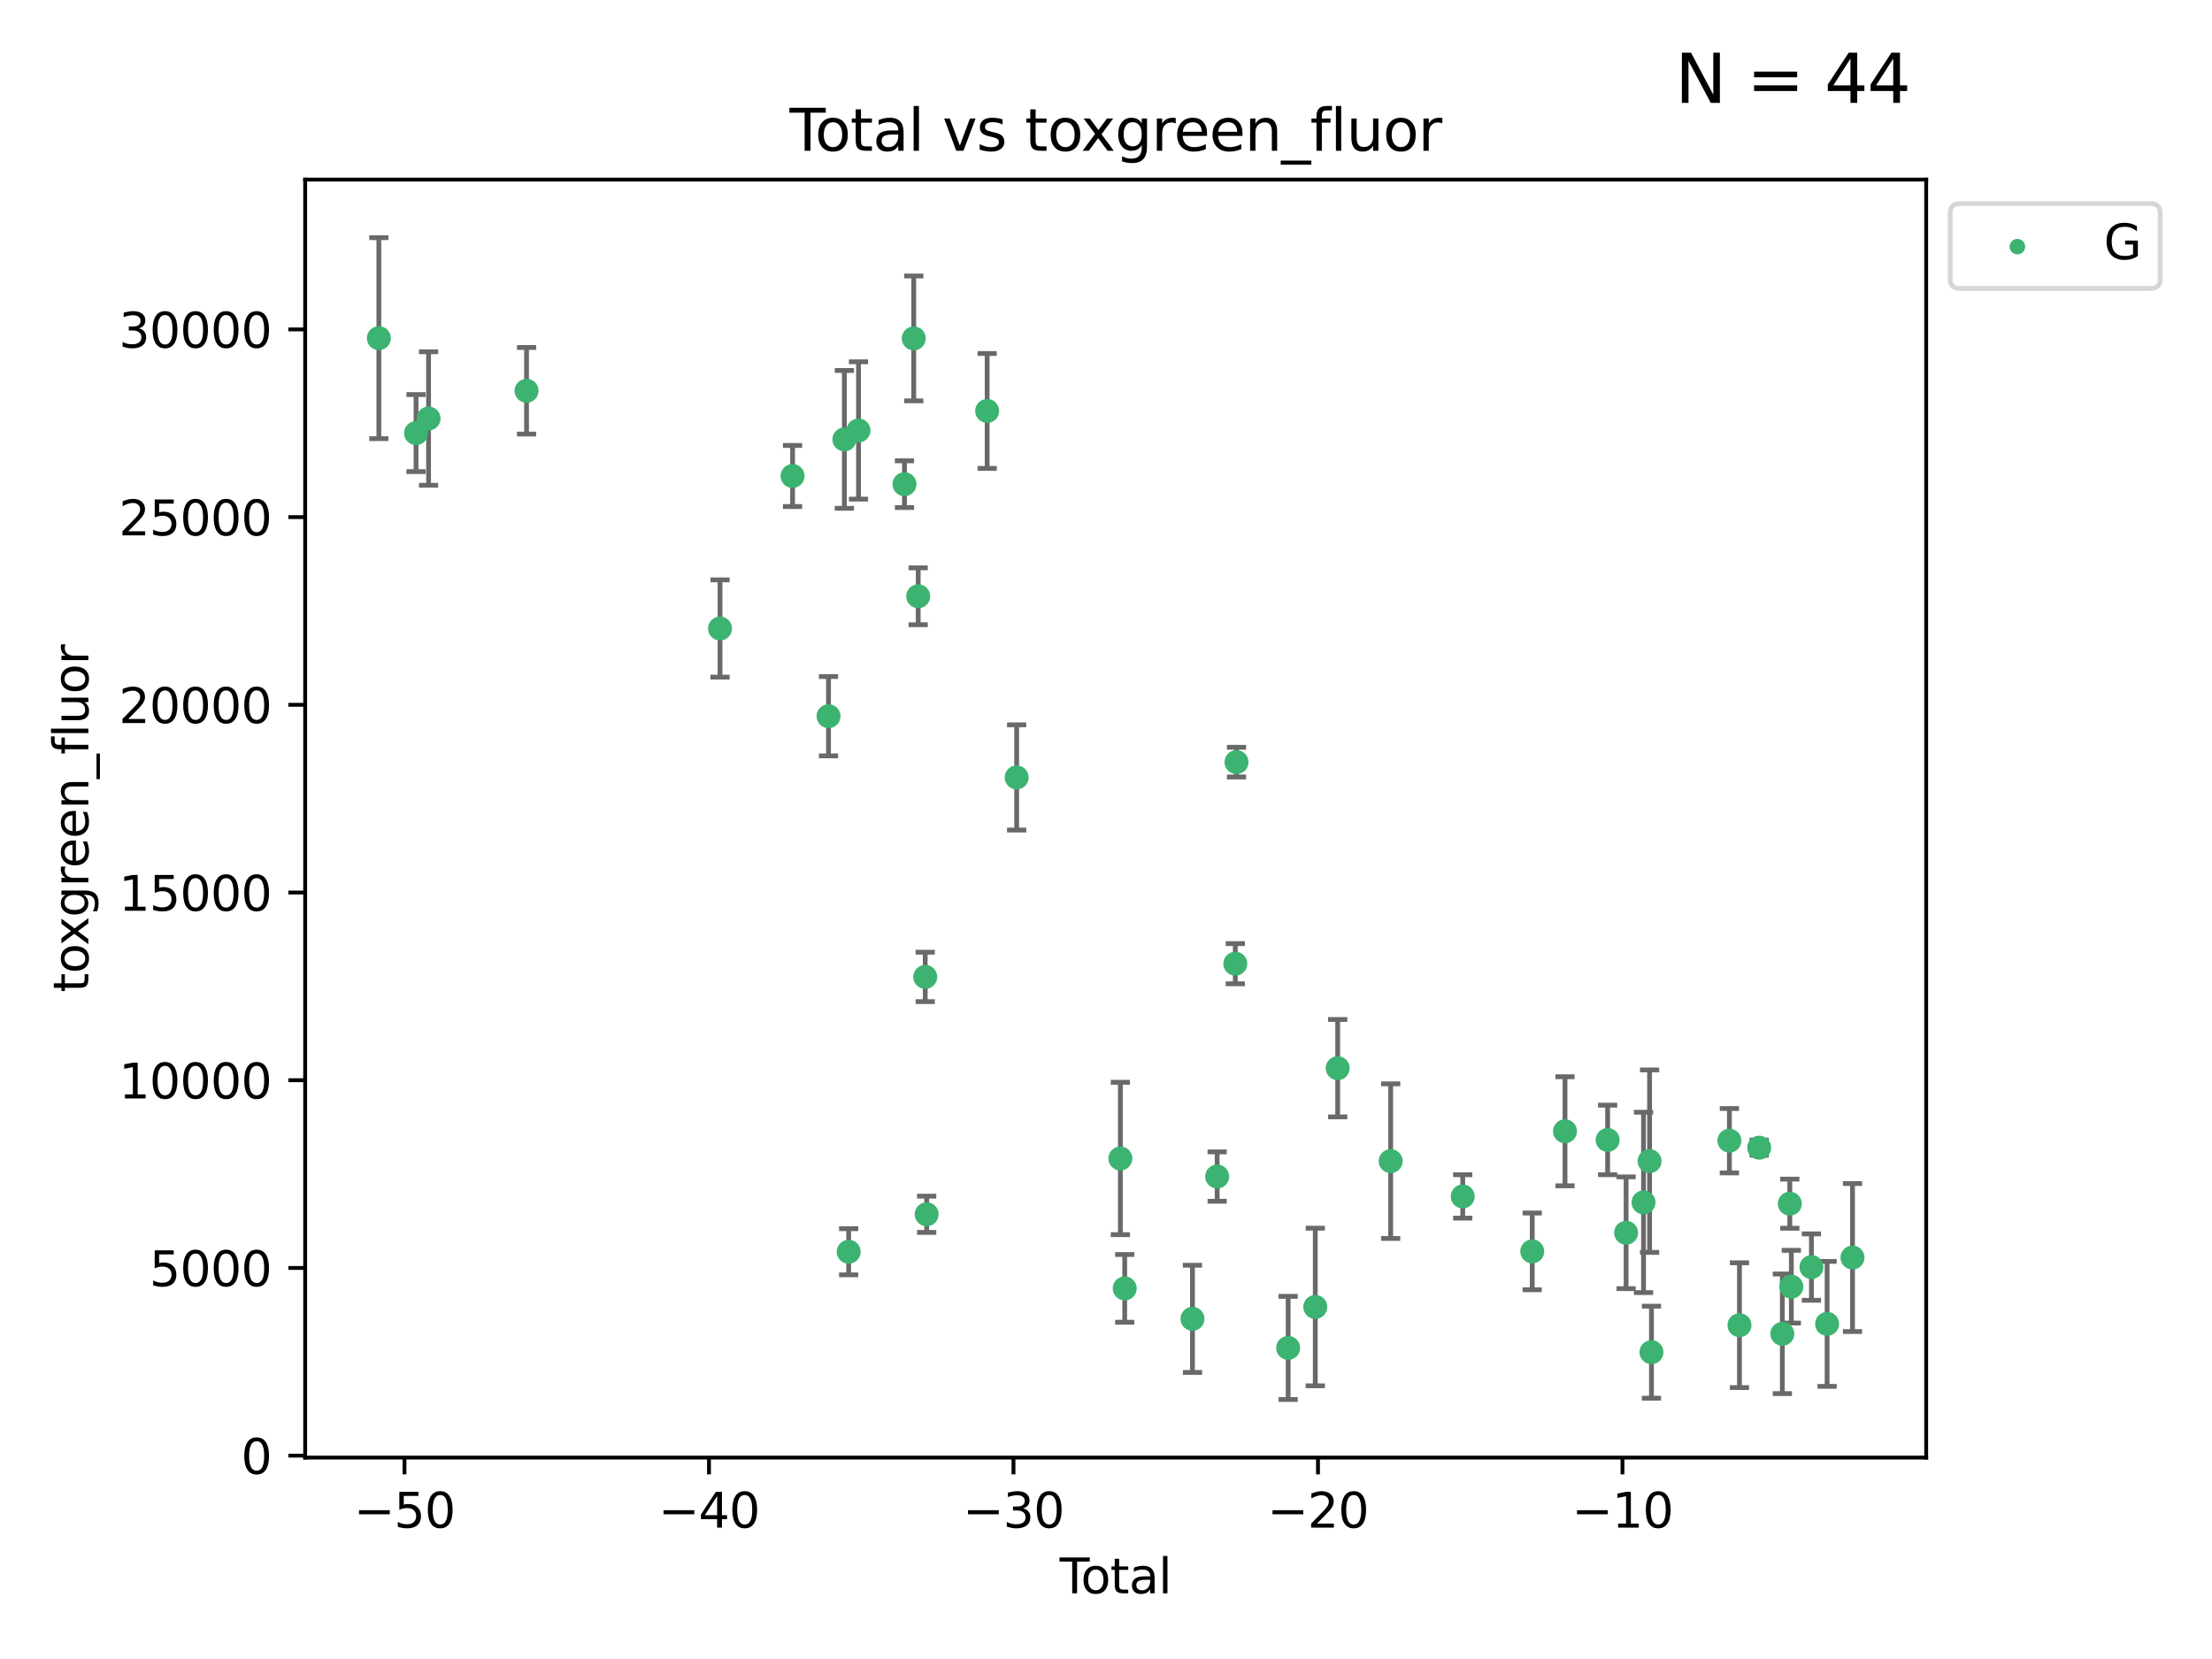 <?xml version="1.0" encoding="utf-8" standalone="no"?>
<!DOCTYPE svg PUBLIC "-//W3C//DTD SVG 1.1//EN"
  "http://www.w3.org/Graphics/SVG/1.1/DTD/svg11.dtd">
<svg xmlns:xlink="http://www.w3.org/1999/xlink" width="460.8pt" height="345.6pt" viewBox="0 0 460.8 345.6" xmlns="http://www.w3.org/2000/svg" version="1.1">
 <defs>
  <style type="text/css">*{stroke-linejoin: round; stroke-linecap: butt}</style>
 </defs>
 <g id="figure_1">
  <g id="patch_1">
   <path d="M 0 345.6 
L 460.8 345.6 
L 460.8 0 
L 0 0 
z
" style="fill: #ffffff"/>
  </g>
  <g id="axes_1">
   <g id="patch_2">
    <path d="M 63.571 303.64 
L 401.26 303.64 
L 401.26 37.411 
L 63.571 37.411 
z
" style="fill: #ffffff"/>
   </g>
   <g id="PathCollection_1">
    <defs>
     <path id="m4e1bc07367" d="M 0 1.118 
C 0.297 1.118 0.581 1 0.791 0.791 
C 1 0.581 1.118 0.297 1.118 0 
C 1.118 -0.297 1 -0.581 0.791 -0.791 
C 0.581 -1 0.297 -1.118 0 -1.118 
C -0.297 -1.118 -0.581 -1 -0.791 -0.791 
C -1 -0.581 -1.118 -0.297 -1.118 0 
C -1.118 0.297 -1 0.581 -0.791 0.791 
C -0.581 1 -0.297 1.118 0 1.118 
z
" style="stroke: #3cb371"/>
    </defs>
    <g clip-path="url(#p94c6857dbe)">
     <use xlink:href="#m4e1bc07367" x="78.921" y="70.448" style="fill: #3cb371; stroke: #3cb371"/>
     <use xlink:href="#m4e1bc07367" x="86.668" y="90.22" style="fill: #3cb371; stroke: #3cb371"/>
     <use xlink:href="#m4e1bc07367" x="89.277" y="87.182" style="fill: #3cb371; stroke: #3cb371"/>
     <use xlink:href="#m4e1bc07367" x="109.689" y="81.403" style="fill: #3cb371; stroke: #3cb371"/>
     <use xlink:href="#m4e1bc07367" x="149.995" y="130.929" style="fill: #3cb371; stroke: #3cb371"/>
     <use xlink:href="#m4e1bc07367" x="165.106" y="99.157" style="fill: #3cb371; stroke: #3cb371"/>
     <use xlink:href="#m4e1bc07367" x="172.594" y="149.196" style="fill: #3cb371; stroke: #3cb371"/>
     <use xlink:href="#m4e1bc07367" x="175.899" y="91.537" style="fill: #3cb371; stroke: #3cb371"/>
     <use xlink:href="#m4e1bc07367" x="176.794" y="260.767" style="fill: #3cb371; stroke: #3cb371"/>
     <use xlink:href="#m4e1bc07367" x="178.847" y="89.672" style="fill: #3cb371; stroke: #3cb371"/>
     <use xlink:href="#m4e1bc07367" x="188.42" y="100.864" style="fill: #3cb371; stroke: #3cb371"/>
     <use xlink:href="#m4e1bc07367" x="190.352" y="70.496" style="fill: #3cb371; stroke: #3cb371"/>
     <use xlink:href="#m4e1bc07367" x="191.277" y="124.215" style="fill: #3cb371; stroke: #3cb371"/>
     <use xlink:href="#m4e1bc07367" x="192.743" y="203.51" style="fill: #3cb371; stroke: #3cb371"/>
     <use xlink:href="#m4e1bc07367" x="193.041" y="252.956" style="fill: #3cb371; stroke: #3cb371"/>
     <use xlink:href="#m4e1bc07367" x="205.642" y="85.605" style="fill: #3cb371; stroke: #3cb371"/>
     <use xlink:href="#m4e1bc07367" x="211.788" y="161.955" style="fill: #3cb371; stroke: #3cb371"/>
     <use xlink:href="#m4e1bc07367" x="233.393" y="241.33" style="fill: #3cb371; stroke: #3cb371"/>
     <use xlink:href="#m4e1bc07367" x="234.299" y="268.393" style="fill: #3cb371; stroke: #3cb371"/>
     <use xlink:href="#m4e1bc07367" x="248.414" y="274.738" style="fill: #3cb371; stroke: #3cb371"/>
     <use xlink:href="#m4e1bc07367" x="253.556" y="245.096" style="fill: #3cb371; stroke: #3cb371"/>
     <use xlink:href="#m4e1bc07367" x="257.338" y="200.756" style="fill: #3cb371; stroke: #3cb371"/>
     <use xlink:href="#m4e1bc07367" x="257.586" y="158.765" style="fill: #3cb371; stroke: #3cb371"/>
     <use xlink:href="#m4e1bc07367" x="268.346" y="280.796" style="fill: #3cb371; stroke: #3cb371"/>
     <use xlink:href="#m4e1bc07367" x="273.999" y="272.267" style="fill: #3cb371; stroke: #3cb371"/>
     <use xlink:href="#m4e1bc07367" x="278.663" y="222.524" style="fill: #3cb371; stroke: #3cb371"/>
     <use xlink:href="#m4e1bc07367" x="289.703" y="241.886" style="fill: #3cb371; stroke: #3cb371"/>
     <use xlink:href="#m4e1bc07367" x="304.712" y="249.241" style="fill: #3cb371; stroke: #3cb371"/>
     <use xlink:href="#m4e1bc07367" x="319.191" y="260.687" style="fill: #3cb371; stroke: #3cb371"/>
     <use xlink:href="#m4e1bc07367" x="326.019" y="235.666" style="fill: #3cb371; stroke: #3cb371"/>
     <use xlink:href="#m4e1bc07367" x="334.898" y="237.47" style="fill: #3cb371; stroke: #3cb371"/>
     <use xlink:href="#m4e1bc07367" x="338.747" y="256.807" style="fill: #3cb371; stroke: #3cb371"/>
     <use xlink:href="#m4e1bc07367" x="342.378" y="250.484" style="fill: #3cb371; stroke: #3cb371"/>
     <use xlink:href="#m4e1bc07367" x="343.638" y="241.89" style="fill: #3cb371; stroke: #3cb371"/>
     <use xlink:href="#m4e1bc07367" x="344.029" y="281.682" style="fill: #3cb371; stroke: #3cb371"/>
     <use xlink:href="#m4e1bc07367" x="360.265" y="237.628" style="fill: #3cb371; stroke: #3cb371"/>
     <use xlink:href="#m4e1bc07367" x="362.361" y="276.058" style="fill: #3cb371; stroke: #3cb371"/>
     <use xlink:href="#m4e1bc07367" x="366.474" y="239.082" style="fill: #3cb371; stroke: #3cb371"/>
     <use xlink:href="#m4e1bc07367" x="371.294" y="277.853" style="fill: #3cb371; stroke: #3cb371"/>
     <use xlink:href="#m4e1bc07367" x="372.849" y="250.749" style="fill: #3cb371; stroke: #3cb371"/>
     <use xlink:href="#m4e1bc07367" x="373.167" y="268.04" style="fill: #3cb371; stroke: #3cb371"/>
     <use xlink:href="#m4e1bc07367" x="377.355" y="263.957" style="fill: #3cb371; stroke: #3cb371"/>
     <use xlink:href="#m4e1bc07367" x="380.617" y="275.785" style="fill: #3cb371; stroke: #3cb371"/>
     <use xlink:href="#m4e1bc07367" x="385.911" y="261.97" style="fill: #3cb371; stroke: #3cb371"/>
    </g>
   </g>
   <g id="matplotlib.axis_1">
    <g id="xtick_1">
     <g id="line2d_1">
      <defs>
       <path id="m1a355fbf24" d="M 0 0 
L 0 3.5 
" style="stroke: #000000; stroke-width: 0.8"/>
      </defs>
      <g>
       <use xlink:href="#m1a355fbf24" x="84.259" y="303.64" style="stroke: #000000; stroke-width: 0.8"/>
      </g>
     </g>
     <g id="text_1">
      <!-- −50 -->
      <g transform="translate(73.707 318.238)scale(0.1 -0.1)">
       <defs>
        <path id="DejaVuSans-2212" d="M 678 2272 
L 4684 2272 
L 4684 1741 
L 678 1741 
L 678 2272 
z
" transform="scale(0.016)"/>
        <path id="DejaVuSans-35" d="M 691 4666 
L 3169 4666 
L 3169 4134 
L 1269 4134 
L 1269 2991 
Q 1406 3038 1543 3061 
Q 1681 3084 1819 3084 
Q 2600 3084 3056 2656 
Q 3513 2228 3513 1497 
Q 3513 744 3044 326 
Q 2575 -91 1722 -91 
Q 1428 -91 1123 -41 
Q 819 9 494 109 
L 494 744 
Q 775 591 1075 516 
Q 1375 441 1709 441 
Q 2250 441 2565 725 
Q 2881 1009 2881 1497 
Q 2881 1984 2565 2268 
Q 2250 2553 1709 2553 
Q 1456 2553 1204 2497 
Q 953 2441 691 2322 
L 691 4666 
z
" transform="scale(0.016)"/>
        <path id="DejaVuSans-30" d="M 2034 4250 
Q 1547 4250 1301 3770 
Q 1056 3291 1056 2328 
Q 1056 1369 1301 889 
Q 1547 409 2034 409 
Q 2525 409 2770 889 
Q 3016 1369 3016 2328 
Q 3016 3291 2770 3770 
Q 2525 4250 2034 4250 
z
M 2034 4750 
Q 2819 4750 3233 4129 
Q 3647 3509 3647 2328 
Q 3647 1150 3233 529 
Q 2819 -91 2034 -91 
Q 1250 -91 836 529 
Q 422 1150 422 2328 
Q 422 3509 836 4129 
Q 1250 4750 2034 4750 
z
" transform="scale(0.016)"/>
       </defs>
       <use xlink:href="#DejaVuSans-2212"/>
       <use xlink:href="#DejaVuSans-35" x="83.789"/>
       <use xlink:href="#DejaVuSans-30" x="147.412"/>
      </g>
     </g>
    </g>
    <g id="xtick_2">
     <g id="line2d_2">
      <g>
       <use xlink:href="#m1a355fbf24" x="147.692" y="303.64" style="stroke: #000000; stroke-width: 0.8"/>
      </g>
     </g>
     <g id="text_2">
      <!-- −40 -->
      <g transform="translate(137.14 318.238)scale(0.1 -0.1)">
       <defs>
        <path id="DejaVuSans-34" d="M 2419 4116 
L 825 1625 
L 2419 1625 
L 2419 4116 
z
M 2253 4666 
L 3047 4666 
L 3047 1625 
L 3713 1625 
L 3713 1100 
L 3047 1100 
L 3047 0 
L 2419 0 
L 2419 1100 
L 313 1100 
L 313 1709 
L 2253 4666 
z
" transform="scale(0.016)"/>
       </defs>
       <use xlink:href="#DejaVuSans-2212"/>
       <use xlink:href="#DejaVuSans-34" x="83.789"/>
       <use xlink:href="#DejaVuSans-30" x="147.412"/>
      </g>
     </g>
    </g>
    <g id="xtick_3">
     <g id="line2d_3">
      <g>
       <use xlink:href="#m1a355fbf24" x="211.126" y="303.64" style="stroke: #000000; stroke-width: 0.8"/>
      </g>
     </g>
     <g id="text_3">
      <!-- −30 -->
      <g transform="translate(200.573 318.238)scale(0.1 -0.1)">
       <defs>
        <path id="DejaVuSans-33" d="M 2597 2516 
Q 3050 2419 3304 2112 
Q 3559 1806 3559 1356 
Q 3559 666 3084 287 
Q 2609 -91 1734 -91 
Q 1441 -91 1130 -33 
Q 819 25 488 141 
L 488 750 
Q 750 597 1062 519 
Q 1375 441 1716 441 
Q 2309 441 2620 675 
Q 2931 909 2931 1356 
Q 2931 1769 2642 2001 
Q 2353 2234 1838 2234 
L 1294 2234 
L 1294 2753 
L 1863 2753 
Q 2328 2753 2575 2939 
Q 2822 3125 2822 3475 
Q 2822 3834 2567 4026 
Q 2313 4219 1838 4219 
Q 1578 4219 1281 4162 
Q 984 4106 628 3988 
L 628 4550 
Q 988 4650 1302 4700 
Q 1616 4750 1894 4750 
Q 2613 4750 3031 4423 
Q 3450 4097 3450 3541 
Q 3450 3153 3228 2886 
Q 3006 2619 2597 2516 
z
" transform="scale(0.016)"/>
       </defs>
       <use xlink:href="#DejaVuSans-2212"/>
       <use xlink:href="#DejaVuSans-33" x="83.789"/>
       <use xlink:href="#DejaVuSans-30" x="147.412"/>
      </g>
     </g>
    </g>
    <g id="xtick_4">
     <g id="line2d_4">
      <g>
       <use xlink:href="#m1a355fbf24" x="274.559" y="303.64" style="stroke: #000000; stroke-width: 0.8"/>
      </g>
     </g>
     <g id="text_4">
      <!-- −20 -->
      <g transform="translate(264.006 318.238)scale(0.1 -0.1)">
       <defs>
        <path id="DejaVuSans-32" d="M 1228 531 
L 3431 531 
L 3431 0 
L 469 0 
L 469 531 
Q 828 903 1448 1529 
Q 2069 2156 2228 2338 
Q 2531 2678 2651 2914 
Q 2772 3150 2772 3378 
Q 2772 3750 2511 3984 
Q 2250 4219 1831 4219 
Q 1534 4219 1204 4116 
Q 875 4013 500 3803 
L 500 4441 
Q 881 4594 1212 4672 
Q 1544 4750 1819 4750 
Q 2544 4750 2975 4387 
Q 3406 4025 3406 3419 
Q 3406 3131 3298 2873 
Q 3191 2616 2906 2266 
Q 2828 2175 2409 1742 
Q 1991 1309 1228 531 
z
" transform="scale(0.016)"/>
       </defs>
       <use xlink:href="#DejaVuSans-2212"/>
       <use xlink:href="#DejaVuSans-32" x="83.789"/>
       <use xlink:href="#DejaVuSans-30" x="147.412"/>
      </g>
     </g>
    </g>
    <g id="xtick_5">
     <g id="line2d_5">
      <g>
       <use xlink:href="#m1a355fbf24" x="337.992" y="303.64" style="stroke: #000000; stroke-width: 0.8"/>
      </g>
     </g>
     <g id="text_5">
      <!-- −10 -->
      <g transform="translate(327.439 318.238)scale(0.1 -0.1)">
       <defs>
        <path id="DejaVuSans-31" d="M 794 531 
L 1825 531 
L 1825 4091 
L 703 3866 
L 703 4441 
L 1819 4666 
L 2450 4666 
L 2450 531 
L 3481 531 
L 3481 0 
L 794 0 
L 794 531 
z
" transform="scale(0.016)"/>
       </defs>
       <use xlink:href="#DejaVuSans-2212"/>
       <use xlink:href="#DejaVuSans-31" x="83.789"/>
       <use xlink:href="#DejaVuSans-30" x="147.412"/>
      </g>
     </g>
    </g>
    <g id="text_6">
     <!-- Total -->
     <g transform="translate(220.739 331.917)scale(0.1 -0.1)">
      <defs>
       <path id="DejaVuSans-54" d="M -19 4666 
L 3928 4666 
L 3928 4134 
L 2272 4134 
L 2272 0 
L 1638 0 
L 1638 4134 
L -19 4134 
L -19 4666 
z
" transform="scale(0.016)"/>
       <path id="DejaVuSans-6f" d="M 1959 3097 
Q 1497 3097 1228 2736 
Q 959 2375 959 1747 
Q 959 1119 1226 758 
Q 1494 397 1959 397 
Q 2419 397 2687 759 
Q 2956 1122 2956 1747 
Q 2956 2369 2687 2733 
Q 2419 3097 1959 3097 
z
M 1959 3584 
Q 2709 3584 3137 3096 
Q 3566 2609 3566 1747 
Q 3566 888 3137 398 
Q 2709 -91 1959 -91 
Q 1206 -91 779 398 
Q 353 888 353 1747 
Q 353 2609 779 3096 
Q 1206 3584 1959 3584 
z
" transform="scale(0.016)"/>
       <path id="DejaVuSans-74" d="M 1172 4494 
L 1172 3500 
L 2356 3500 
L 2356 3053 
L 1172 3053 
L 1172 1153 
Q 1172 725 1289 603 
Q 1406 481 1766 481 
L 2356 481 
L 2356 0 
L 1766 0 
Q 1100 0 847 248 
Q 594 497 594 1153 
L 594 3053 
L 172 3053 
L 172 3500 
L 594 3500 
L 594 4494 
L 1172 4494 
z
" transform="scale(0.016)"/>
       <path id="DejaVuSans-61" d="M 2194 1759 
Q 1497 1759 1228 1600 
Q 959 1441 959 1056 
Q 959 750 1161 570 
Q 1363 391 1709 391 
Q 2188 391 2477 730 
Q 2766 1069 2766 1631 
L 2766 1759 
L 2194 1759 
z
M 3341 1997 
L 3341 0 
L 2766 0 
L 2766 531 
Q 2569 213 2275 61 
Q 1981 -91 1556 -91 
Q 1019 -91 701 211 
Q 384 513 384 1019 
Q 384 1609 779 1909 
Q 1175 2209 1959 2209 
L 2766 2209 
L 2766 2266 
Q 2766 2663 2505 2880 
Q 2244 3097 1772 3097 
Q 1472 3097 1187 3025 
Q 903 2953 641 2809 
L 641 3341 
Q 956 3463 1253 3523 
Q 1550 3584 1831 3584 
Q 2591 3584 2966 3190 
Q 3341 2797 3341 1997 
z
" transform="scale(0.016)"/>
       <path id="DejaVuSans-6c" d="M 603 4863 
L 1178 4863 
L 1178 0 
L 603 0 
L 603 4863 
z
" transform="scale(0.016)"/>
      </defs>
      <use xlink:href="#DejaVuSans-54"/>
      <use xlink:href="#DejaVuSans-6f" x="44.084"/>
      <use xlink:href="#DejaVuSans-74" x="105.266"/>
      <use xlink:href="#DejaVuSans-61" x="144.475"/>
      <use xlink:href="#DejaVuSans-6c" x="205.754"/>
     </g>
    </g>
   </g>
   <g id="matplotlib.axis_2">
    <g id="ytick_1">
     <g id="line2d_6">
      <defs>
       <path id="maafffbd2b5" d="M 0 0 
L -3.5 0 
" style="stroke: #000000; stroke-width: 0.8"/>
      </defs>
      <g>
       <use xlink:href="#maafffbd2b5" x="63.571" y="303.233" style="stroke: #000000; stroke-width: 0.8"/>
      </g>
     </g>
     <g id="text_7">
      <!-- 0 -->
      <g transform="translate(50.209 307.033)scale(0.1 -0.1)">
       <use xlink:href="#DejaVuSans-30"/>
      </g>
     </g>
    </g>
    <g id="ytick_2">
     <g id="line2d_7">
      <g>
       <use xlink:href="#maafffbd2b5" x="63.571" y="264.132" style="stroke: #000000; stroke-width: 0.8"/>
      </g>
     </g>
     <g id="text_8">
      <!-- 5000 -->
      <g transform="translate(31.121 267.931)scale(0.1 -0.1)">
       <use xlink:href="#DejaVuSans-35"/>
       <use xlink:href="#DejaVuSans-30" x="63.623"/>
       <use xlink:href="#DejaVuSans-30" x="127.246"/>
       <use xlink:href="#DejaVuSans-30" x="190.869"/>
      </g>
     </g>
    </g>
    <g id="ytick_3">
     <g id="line2d_8">
      <g>
       <use xlink:href="#maafffbd2b5" x="63.571" y="225.03" style="stroke: #000000; stroke-width: 0.8"/>
      </g>
     </g>
     <g id="text_9">
      <!-- 10000 -->
      <g transform="translate(24.759 228.83)scale(0.1 -0.1)">
       <use xlink:href="#DejaVuSans-31"/>
       <use xlink:href="#DejaVuSans-30" x="63.623"/>
       <use xlink:href="#DejaVuSans-30" x="127.246"/>
       <use xlink:href="#DejaVuSans-30" x="190.869"/>
       <use xlink:href="#DejaVuSans-30" x="254.492"/>
      </g>
     </g>
    </g>
    <g id="ytick_4">
     <g id="line2d_9">
      <g>
       <use xlink:href="#maafffbd2b5" x="63.571" y="185.929" style="stroke: #000000; stroke-width: 0.8"/>
      </g>
     </g>
     <g id="text_10">
      <!-- 15000 -->
      <g transform="translate(24.759 189.728)scale(0.1 -0.1)">
       <use xlink:href="#DejaVuSans-31"/>
       <use xlink:href="#DejaVuSans-35" x="63.623"/>
       <use xlink:href="#DejaVuSans-30" x="127.246"/>
       <use xlink:href="#DejaVuSans-30" x="190.869"/>
       <use xlink:href="#DejaVuSans-30" x="254.492"/>
      </g>
     </g>
    </g>
    <g id="ytick_5">
     <g id="line2d_10">
      <g>
       <use xlink:href="#maafffbd2b5" x="63.571" y="146.827" style="stroke: #000000; stroke-width: 0.8"/>
      </g>
     </g>
     <g id="text_11">
      <!-- 20000 -->
      <g transform="translate(24.759 150.627)scale(0.1 -0.1)">
       <use xlink:href="#DejaVuSans-32"/>
       <use xlink:href="#DejaVuSans-30" x="63.623"/>
       <use xlink:href="#DejaVuSans-30" x="127.246"/>
       <use xlink:href="#DejaVuSans-30" x="190.869"/>
       <use xlink:href="#DejaVuSans-30" x="254.492"/>
      </g>
     </g>
    </g>
    <g id="ytick_6">
     <g id="line2d_11">
      <g>
       <use xlink:href="#maafffbd2b5" x="63.571" y="107.726" style="stroke: #000000; stroke-width: 0.8"/>
      </g>
     </g>
     <g id="text_12">
      <!-- 25000 -->
      <g transform="translate(24.759 111.525)scale(0.1 -0.1)">
       <use xlink:href="#DejaVuSans-32"/>
       <use xlink:href="#DejaVuSans-35" x="63.623"/>
       <use xlink:href="#DejaVuSans-30" x="127.246"/>
       <use xlink:href="#DejaVuSans-30" x="190.869"/>
       <use xlink:href="#DejaVuSans-30" x="254.492"/>
      </g>
     </g>
    </g>
    <g id="ytick_7">
     <g id="line2d_12">
      <g>
       <use xlink:href="#maafffbd2b5" x="63.571" y="68.625" style="stroke: #000000; stroke-width: 0.8"/>
      </g>
     </g>
     <g id="text_13">
      <!-- 30000 -->
      <g transform="translate(24.759 72.424)scale(0.1 -0.1)">
       <use xlink:href="#DejaVuSans-33"/>
       <use xlink:href="#DejaVuSans-30" x="63.623"/>
       <use xlink:href="#DejaVuSans-30" x="127.246"/>
       <use xlink:href="#DejaVuSans-30" x="190.869"/>
       <use xlink:href="#DejaVuSans-30" x="254.492"/>
      </g>
     </g>
    </g>
    <g id="text_14">
     <!-- toxgreen_fluor -->
     <g transform="translate(18.401 206.72)rotate(-90)scale(0.1 -0.1)">
      <defs>
       <path id="DejaVuSans-78" d="M 3513 3500 
L 2247 1797 
L 3578 0 
L 2900 0 
L 1881 1375 
L 863 0 
L 184 0 
L 1544 1831 
L 300 3500 
L 978 3500 
L 1906 2253 
L 2834 3500 
L 3513 3500 
z
" transform="scale(0.016)"/>
       <path id="DejaVuSans-67" d="M 2906 1791 
Q 2906 2416 2648 2759 
Q 2391 3103 1925 3103 
Q 1463 3103 1205 2759 
Q 947 2416 947 1791 
Q 947 1169 1205 825 
Q 1463 481 1925 481 
Q 2391 481 2648 825 
Q 2906 1169 2906 1791 
z
M 3481 434 
Q 3481 -459 3084 -895 
Q 2688 -1331 1869 -1331 
Q 1566 -1331 1297 -1286 
Q 1028 -1241 775 -1147 
L 775 -588 
Q 1028 -725 1275 -790 
Q 1522 -856 1778 -856 
Q 2344 -856 2625 -561 
Q 2906 -266 2906 331 
L 2906 616 
Q 2728 306 2450 153 
Q 2172 0 1784 0 
Q 1141 0 747 490 
Q 353 981 353 1791 
Q 353 2603 747 3093 
Q 1141 3584 1784 3584 
Q 2172 3584 2450 3431 
Q 2728 3278 2906 2969 
L 2906 3500 
L 3481 3500 
L 3481 434 
z
" transform="scale(0.016)"/>
       <path id="DejaVuSans-72" d="M 2631 2963 
Q 2534 3019 2420 3045 
Q 2306 3072 2169 3072 
Q 1681 3072 1420 2755 
Q 1159 2438 1159 1844 
L 1159 0 
L 581 0 
L 581 3500 
L 1159 3500 
L 1159 2956 
Q 1341 3275 1631 3429 
Q 1922 3584 2338 3584 
Q 2397 3584 2469 3576 
Q 2541 3569 2628 3553 
L 2631 2963 
z
" transform="scale(0.016)"/>
       <path id="DejaVuSans-65" d="M 3597 1894 
L 3597 1613 
L 953 1613 
Q 991 1019 1311 708 
Q 1631 397 2203 397 
Q 2534 397 2845 478 
Q 3156 559 3463 722 
L 3463 178 
Q 3153 47 2828 -22 
Q 2503 -91 2169 -91 
Q 1331 -91 842 396 
Q 353 884 353 1716 
Q 353 2575 817 3079 
Q 1281 3584 2069 3584 
Q 2775 3584 3186 3129 
Q 3597 2675 3597 1894 
z
M 3022 2063 
Q 3016 2534 2758 2815 
Q 2500 3097 2075 3097 
Q 1594 3097 1305 2825 
Q 1016 2553 972 2059 
L 3022 2063 
z
" transform="scale(0.016)"/>
       <path id="DejaVuSans-6e" d="M 3513 2113 
L 3513 0 
L 2938 0 
L 2938 2094 
Q 2938 2591 2744 2837 
Q 2550 3084 2163 3084 
Q 1697 3084 1428 2787 
Q 1159 2491 1159 1978 
L 1159 0 
L 581 0 
L 581 3500 
L 1159 3500 
L 1159 2956 
Q 1366 3272 1645 3428 
Q 1925 3584 2291 3584 
Q 2894 3584 3203 3211 
Q 3513 2838 3513 2113 
z
" transform="scale(0.016)"/>
       <path id="DejaVuSans-5f" d="M 3263 -1063 
L 3263 -1509 
L -63 -1509 
L -63 -1063 
L 3263 -1063 
z
" transform="scale(0.016)"/>
       <path id="DejaVuSans-66" d="M 2375 4863 
L 2375 4384 
L 1825 4384 
Q 1516 4384 1395 4259 
Q 1275 4134 1275 3809 
L 1275 3500 
L 2222 3500 
L 2222 3053 
L 1275 3053 
L 1275 0 
L 697 0 
L 697 3053 
L 147 3053 
L 147 3500 
L 697 3500 
L 697 3744 
Q 697 4328 969 4595 
Q 1241 4863 1831 4863 
L 2375 4863 
z
" transform="scale(0.016)"/>
       <path id="DejaVuSans-75" d="M 544 1381 
L 544 3500 
L 1119 3500 
L 1119 1403 
Q 1119 906 1312 657 
Q 1506 409 1894 409 
Q 2359 409 2629 706 
Q 2900 1003 2900 1516 
L 2900 3500 
L 3475 3500 
L 3475 0 
L 2900 0 
L 2900 538 
Q 2691 219 2414 64 
Q 2138 -91 1772 -91 
Q 1169 -91 856 284 
Q 544 659 544 1381 
z
M 1991 3584 
L 1991 3584 
z
" transform="scale(0.016)"/>
      </defs>
      <use xlink:href="#DejaVuSans-74"/>
      <use xlink:href="#DejaVuSans-6f" x="39.209"/>
      <use xlink:href="#DejaVuSans-78" x="97.266"/>
      <use xlink:href="#DejaVuSans-67" x="156.445"/>
      <use xlink:href="#DejaVuSans-72" x="219.922"/>
      <use xlink:href="#DejaVuSans-65" x="258.785"/>
      <use xlink:href="#DejaVuSans-65" x="320.309"/>
      <use xlink:href="#DejaVuSans-6e" x="381.832"/>
      <use xlink:href="#DejaVuSans-5f" x="445.211"/>
      <use xlink:href="#DejaVuSans-66" x="495.211"/>
      <use xlink:href="#DejaVuSans-6c" x="530.416"/>
      <use xlink:href="#DejaVuSans-75" x="558.199"/>
      <use xlink:href="#DejaVuSans-6f" x="621.578"/>
      <use xlink:href="#DejaVuSans-72" x="682.76"/>
     </g>
    </g>
   </g>
   <g id="LineCollection_1">
    <path d="M 78.921 91.383 
L 78.921 49.513 
" clip-path="url(#p94c6857dbe)" style="fill: none; stroke: #696969"/>
    <path d="M 86.668 98.244 
L 86.668 82.195 
" clip-path="url(#p94c6857dbe)" style="fill: none; stroke: #696969"/>
    <path d="M 89.277 101.084 
L 89.277 73.28 
" clip-path="url(#p94c6857dbe)" style="fill: none; stroke: #696969"/>
    <path d="M 109.689 90.418 
L 109.689 72.389 
" clip-path="url(#p94c6857dbe)" style="fill: none; stroke: #696969"/>
    <path d="M 149.995 141.061 
L 149.995 120.796 
" clip-path="url(#p94c6857dbe)" style="fill: none; stroke: #696969"/>
    <path d="M 165.106 105.517 
L 165.106 92.797 
" clip-path="url(#p94c6857dbe)" style="fill: none; stroke: #696969"/>
    <path d="M 172.594 157.458 
L 172.594 140.934 
" clip-path="url(#p94c6857dbe)" style="fill: none; stroke: #696969"/>
    <path d="M 175.899 105.895 
L 175.899 77.179 
" clip-path="url(#p94c6857dbe)" style="fill: none; stroke: #696969"/>
    <path d="M 176.794 265.575 
L 176.794 255.959 
" clip-path="url(#p94c6857dbe)" style="fill: none; stroke: #696969"/>
    <path d="M 178.847 103.973 
L 178.847 75.371 
" clip-path="url(#p94c6857dbe)" style="fill: none; stroke: #696969"/>
    <path d="M 188.42 105.733 
L 188.42 95.995 
" clip-path="url(#p94c6857dbe)" style="fill: none; stroke: #696969"/>
    <path d="M 190.352 83.501 
L 190.352 57.49 
" clip-path="url(#p94c6857dbe)" style="fill: none; stroke: #696969"/>
    <path d="M 191.277 130.141 
L 191.277 118.288 
" clip-path="url(#p94c6857dbe)" style="fill: none; stroke: #696969"/>
    <path d="M 192.743 208.658 
L 192.743 198.361 
" clip-path="url(#p94c6857dbe)" style="fill: none; stroke: #696969"/>
    <path d="M 193.041 256.733 
L 193.041 249.179 
" clip-path="url(#p94c6857dbe)" style="fill: none; stroke: #696969"/>
    <path d="M 205.642 97.578 
L 205.642 73.633 
" clip-path="url(#p94c6857dbe)" style="fill: none; stroke: #696969"/>
    <path d="M 211.788 172.915 
L 211.788 150.995 
" clip-path="url(#p94c6857dbe)" style="fill: none; stroke: #696969"/>
    <path d="M 233.393 257.199 
L 233.393 225.461 
" clip-path="url(#p94c6857dbe)" style="fill: none; stroke: #696969"/>
    <path d="M 234.299 275.449 
L 234.299 261.337 
" clip-path="url(#p94c6857dbe)" style="fill: none; stroke: #696969"/>
    <path d="M 248.414 285.905 
L 248.414 263.57 
" clip-path="url(#p94c6857dbe)" style="fill: none; stroke: #696969"/>
    <path d="M 253.556 250.242 
L 253.556 239.95 
" clip-path="url(#p94c6857dbe)" style="fill: none; stroke: #696969"/>
    <path d="M 257.338 204.942 
L 257.338 196.57 
" clip-path="url(#p94c6857dbe)" style="fill: none; stroke: #696969"/>
    <path d="M 257.586 161.857 
L 257.586 155.674 
" clip-path="url(#p94c6857dbe)" style="fill: none; stroke: #696969"/>
    <path d="M 268.346 291.539 
L 268.346 270.053 
" clip-path="url(#p94c6857dbe)" style="fill: none; stroke: #696969"/>
    <path d="M 273.999 288.684 
L 273.999 255.851 
" clip-path="url(#p94c6857dbe)" style="fill: none; stroke: #696969"/>
    <path d="M 278.663 232.671 
L 278.663 212.376 
" clip-path="url(#p94c6857dbe)" style="fill: none; stroke: #696969"/>
    <path d="M 289.703 257.986 
L 289.703 225.786 
" clip-path="url(#p94c6857dbe)" style="fill: none; stroke: #696969"/>
    <path d="M 304.712 253.758 
L 304.712 244.725 
" clip-path="url(#p94c6857dbe)" style="fill: none; stroke: #696969"/>
    <path d="M 319.191 268.681 
L 319.191 252.692 
" clip-path="url(#p94c6857dbe)" style="fill: none; stroke: #696969"/>
    <path d="M 326.019 247.026 
L 326.019 224.306 
" clip-path="url(#p94c6857dbe)" style="fill: none; stroke: #696969"/>
    <path d="M 334.898 244.713 
L 334.898 230.228 
" clip-path="url(#p94c6857dbe)" style="fill: none; stroke: #696969"/>
    <path d="M 338.747 268.451 
L 338.747 245.164 
" clip-path="url(#p94c6857dbe)" style="fill: none; stroke: #696969"/>
    <path d="M 342.378 269.27 
L 342.378 231.699 
" clip-path="url(#p94c6857dbe)" style="fill: none; stroke: #696969"/>
    <path d="M 343.638 260.897 
L 343.638 222.882 
" clip-path="url(#p94c6857dbe)" style="fill: none; stroke: #696969"/>
    <path d="M 344.029 291.267 
L 344.029 272.096 
" clip-path="url(#p94c6857dbe)" style="fill: none; stroke: #696969"/>
    <path d="M 360.265 244.334 
L 360.265 230.922 
" clip-path="url(#p94c6857dbe)" style="fill: none; stroke: #696969"/>
    <path d="M 362.361 289.055 
L 362.361 263.062 
" clip-path="url(#p94c6857dbe)" style="fill: none; stroke: #696969"/>
    <path d="M 366.474 240.65 
L 366.474 237.515 
" clip-path="url(#p94c6857dbe)" style="fill: none; stroke: #696969"/>
    <path d="M 371.294 290.308 
L 371.294 265.398 
" clip-path="url(#p94c6857dbe)" style="fill: none; stroke: #696969"/>
    <path d="M 372.849 255.869 
L 372.849 245.628 
" clip-path="url(#p94c6857dbe)" style="fill: none; stroke: #696969"/>
    <path d="M 373.167 275.613 
L 373.167 260.467 
" clip-path="url(#p94c6857dbe)" style="fill: none; stroke: #696969"/>
    <path d="M 377.355 270.873 
L 377.355 257.041 
" clip-path="url(#p94c6857dbe)" style="fill: none; stroke: #696969"/>
    <path d="M 380.617 288.795 
L 380.617 262.775 
" clip-path="url(#p94c6857dbe)" style="fill: none; stroke: #696969"/>
    <path d="M 385.911 277.384 
L 385.911 246.555 
" clip-path="url(#p94c6857dbe)" style="fill: none; stroke: #696969"/>
   </g>
   <g id="line2d_13">
    <defs>
     <path id="m8eb797c86f" d="M 2 0 
L -2 -0 
" style="stroke: #696969"/>
    </defs>
    <g clip-path="url(#p94c6857dbe)">
     <use xlink:href="#m8eb797c86f" x="78.921" y="91.383" style="fill: #696969; stroke: #696969"/>
     <use xlink:href="#m8eb797c86f" x="86.668" y="98.244" style="fill: #696969; stroke: #696969"/>
     <use xlink:href="#m8eb797c86f" x="89.277" y="101.084" style="fill: #696969; stroke: #696969"/>
     <use xlink:href="#m8eb797c86f" x="109.689" y="90.418" style="fill: #696969; stroke: #696969"/>
     <use xlink:href="#m8eb797c86f" x="149.995" y="141.061" style="fill: #696969; stroke: #696969"/>
     <use xlink:href="#m8eb797c86f" x="165.106" y="105.517" style="fill: #696969; stroke: #696969"/>
     <use xlink:href="#m8eb797c86f" x="172.594" y="157.458" style="fill: #696969; stroke: #696969"/>
     <use xlink:href="#m8eb797c86f" x="175.899" y="105.895" style="fill: #696969; stroke: #696969"/>
     <use xlink:href="#m8eb797c86f" x="176.794" y="265.575" style="fill: #696969; stroke: #696969"/>
     <use xlink:href="#m8eb797c86f" x="178.847" y="103.973" style="fill: #696969; stroke: #696969"/>
     <use xlink:href="#m8eb797c86f" x="188.42" y="105.733" style="fill: #696969; stroke: #696969"/>
     <use xlink:href="#m8eb797c86f" x="190.352" y="83.501" style="fill: #696969; stroke: #696969"/>
     <use xlink:href="#m8eb797c86f" x="191.277" y="130.141" style="fill: #696969; stroke: #696969"/>
     <use xlink:href="#m8eb797c86f" x="192.743" y="208.658" style="fill: #696969; stroke: #696969"/>
     <use xlink:href="#m8eb797c86f" x="193.041" y="256.733" style="fill: #696969; stroke: #696969"/>
     <use xlink:href="#m8eb797c86f" x="205.642" y="97.578" style="fill: #696969; stroke: #696969"/>
     <use xlink:href="#m8eb797c86f" x="211.788" y="172.915" style="fill: #696969; stroke: #696969"/>
     <use xlink:href="#m8eb797c86f" x="233.393" y="257.199" style="fill: #696969; stroke: #696969"/>
     <use xlink:href="#m8eb797c86f" x="234.299" y="275.449" style="fill: #696969; stroke: #696969"/>
     <use xlink:href="#m8eb797c86f" x="248.414" y="285.905" style="fill: #696969; stroke: #696969"/>
     <use xlink:href="#m8eb797c86f" x="253.556" y="250.242" style="fill: #696969; stroke: #696969"/>
     <use xlink:href="#m8eb797c86f" x="257.338" y="204.942" style="fill: #696969; stroke: #696969"/>
     <use xlink:href="#m8eb797c86f" x="257.586" y="161.857" style="fill: #696969; stroke: #696969"/>
     <use xlink:href="#m8eb797c86f" x="268.346" y="291.539" style="fill: #696969; stroke: #696969"/>
     <use xlink:href="#m8eb797c86f" x="273.999" y="288.684" style="fill: #696969; stroke: #696969"/>
     <use xlink:href="#m8eb797c86f" x="278.663" y="232.671" style="fill: #696969; stroke: #696969"/>
     <use xlink:href="#m8eb797c86f" x="289.703" y="257.986" style="fill: #696969; stroke: #696969"/>
     <use xlink:href="#m8eb797c86f" x="304.712" y="253.758" style="fill: #696969; stroke: #696969"/>
     <use xlink:href="#m8eb797c86f" x="319.191" y="268.681" style="fill: #696969; stroke: #696969"/>
     <use xlink:href="#m8eb797c86f" x="326.019" y="247.026" style="fill: #696969; stroke: #696969"/>
     <use xlink:href="#m8eb797c86f" x="334.898" y="244.713" style="fill: #696969; stroke: #696969"/>
     <use xlink:href="#m8eb797c86f" x="338.747" y="268.451" style="fill: #696969; stroke: #696969"/>
     <use xlink:href="#m8eb797c86f" x="342.378" y="269.27" style="fill: #696969; stroke: #696969"/>
     <use xlink:href="#m8eb797c86f" x="343.638" y="260.897" style="fill: #696969; stroke: #696969"/>
     <use xlink:href="#m8eb797c86f" x="344.029" y="291.267" style="fill: #696969; stroke: #696969"/>
     <use xlink:href="#m8eb797c86f" x="360.265" y="244.334" style="fill: #696969; stroke: #696969"/>
     <use xlink:href="#m8eb797c86f" x="362.361" y="289.055" style="fill: #696969; stroke: #696969"/>
     <use xlink:href="#m8eb797c86f" x="366.474" y="240.65" style="fill: #696969; stroke: #696969"/>
     <use xlink:href="#m8eb797c86f" x="371.294" y="290.308" style="fill: #696969; stroke: #696969"/>
     <use xlink:href="#m8eb797c86f" x="372.849" y="255.869" style="fill: #696969; stroke: #696969"/>
     <use xlink:href="#m8eb797c86f" x="373.167" y="275.613" style="fill: #696969; stroke: #696969"/>
     <use xlink:href="#m8eb797c86f" x="377.355" y="270.873" style="fill: #696969; stroke: #696969"/>
     <use xlink:href="#m8eb797c86f" x="380.617" y="288.795" style="fill: #696969; stroke: #696969"/>
     <use xlink:href="#m8eb797c86f" x="385.911" y="277.384" style="fill: #696969; stroke: #696969"/>
    </g>
   </g>
   <g id="line2d_14">
    <g clip-path="url(#p94c6857dbe)">
     <use xlink:href="#m8eb797c86f" x="78.921" y="49.513" style="fill: #696969; stroke: #696969"/>
     <use xlink:href="#m8eb797c86f" x="86.668" y="82.195" style="fill: #696969; stroke: #696969"/>
     <use xlink:href="#m8eb797c86f" x="89.277" y="73.28" style="fill: #696969; stroke: #696969"/>
     <use xlink:href="#m8eb797c86f" x="109.689" y="72.389" style="fill: #696969; stroke: #696969"/>
     <use xlink:href="#m8eb797c86f" x="149.995" y="120.796" style="fill: #696969; stroke: #696969"/>
     <use xlink:href="#m8eb797c86f" x="165.106" y="92.797" style="fill: #696969; stroke: #696969"/>
     <use xlink:href="#m8eb797c86f" x="172.594" y="140.934" style="fill: #696969; stroke: #696969"/>
     <use xlink:href="#m8eb797c86f" x="175.899" y="77.179" style="fill: #696969; stroke: #696969"/>
     <use xlink:href="#m8eb797c86f" x="176.794" y="255.959" style="fill: #696969; stroke: #696969"/>
     <use xlink:href="#m8eb797c86f" x="178.847" y="75.371" style="fill: #696969; stroke: #696969"/>
     <use xlink:href="#m8eb797c86f" x="188.42" y="95.995" style="fill: #696969; stroke: #696969"/>
     <use xlink:href="#m8eb797c86f" x="190.352" y="57.49" style="fill: #696969; stroke: #696969"/>
     <use xlink:href="#m8eb797c86f" x="191.277" y="118.288" style="fill: #696969; stroke: #696969"/>
     <use xlink:href="#m8eb797c86f" x="192.743" y="198.361" style="fill: #696969; stroke: #696969"/>
     <use xlink:href="#m8eb797c86f" x="193.041" y="249.179" style="fill: #696969; stroke: #696969"/>
     <use xlink:href="#m8eb797c86f" x="205.642" y="73.633" style="fill: #696969; stroke: #696969"/>
     <use xlink:href="#m8eb797c86f" x="211.788" y="150.995" style="fill: #696969; stroke: #696969"/>
     <use xlink:href="#m8eb797c86f" x="233.393" y="225.461" style="fill: #696969; stroke: #696969"/>
     <use xlink:href="#m8eb797c86f" x="234.299" y="261.337" style="fill: #696969; stroke: #696969"/>
     <use xlink:href="#m8eb797c86f" x="248.414" y="263.57" style="fill: #696969; stroke: #696969"/>
     <use xlink:href="#m8eb797c86f" x="253.556" y="239.95" style="fill: #696969; stroke: #696969"/>
     <use xlink:href="#m8eb797c86f" x="257.338" y="196.57" style="fill: #696969; stroke: #696969"/>
     <use xlink:href="#m8eb797c86f" x="257.586" y="155.674" style="fill: #696969; stroke: #696969"/>
     <use xlink:href="#m8eb797c86f" x="268.346" y="270.053" style="fill: #696969; stroke: #696969"/>
     <use xlink:href="#m8eb797c86f" x="273.999" y="255.851" style="fill: #696969; stroke: #696969"/>
     <use xlink:href="#m8eb797c86f" x="278.663" y="212.376" style="fill: #696969; stroke: #696969"/>
     <use xlink:href="#m8eb797c86f" x="289.703" y="225.786" style="fill: #696969; stroke: #696969"/>
     <use xlink:href="#m8eb797c86f" x="304.712" y="244.725" style="fill: #696969; stroke: #696969"/>
     <use xlink:href="#m8eb797c86f" x="319.191" y="252.692" style="fill: #696969; stroke: #696969"/>
     <use xlink:href="#m8eb797c86f" x="326.019" y="224.306" style="fill: #696969; stroke: #696969"/>
     <use xlink:href="#m8eb797c86f" x="334.898" y="230.228" style="fill: #696969; stroke: #696969"/>
     <use xlink:href="#m8eb797c86f" x="338.747" y="245.164" style="fill: #696969; stroke: #696969"/>
     <use xlink:href="#m8eb797c86f" x="342.378" y="231.699" style="fill: #696969; stroke: #696969"/>
     <use xlink:href="#m8eb797c86f" x="343.638" y="222.882" style="fill: #696969; stroke: #696969"/>
     <use xlink:href="#m8eb797c86f" x="344.029" y="272.096" style="fill: #696969; stroke: #696969"/>
     <use xlink:href="#m8eb797c86f" x="360.265" y="230.922" style="fill: #696969; stroke: #696969"/>
     <use xlink:href="#m8eb797c86f" x="362.361" y="263.062" style="fill: #696969; stroke: #696969"/>
     <use xlink:href="#m8eb797c86f" x="366.474" y="237.515" style="fill: #696969; stroke: #696969"/>
     <use xlink:href="#m8eb797c86f" x="371.294" y="265.398" style="fill: #696969; stroke: #696969"/>
     <use xlink:href="#m8eb797c86f" x="372.849" y="245.628" style="fill: #696969; stroke: #696969"/>
     <use xlink:href="#m8eb797c86f" x="373.167" y="260.467" style="fill: #696969; stroke: #696969"/>
     <use xlink:href="#m8eb797c86f" x="377.355" y="257.041" style="fill: #696969; stroke: #696969"/>
     <use xlink:href="#m8eb797c86f" x="380.617" y="262.775" style="fill: #696969; stroke: #696969"/>
     <use xlink:href="#m8eb797c86f" x="385.911" y="246.555" style="fill: #696969; stroke: #696969"/>
    </g>
   </g>
   <g id="line2d_15">
    <defs>
     <path id="m288e52b48d" d="M 0 2 
C 0.53 2 1.039 1.789 1.414 1.414 
C 1.789 1.039 2 0.53 2 0 
C 2 -0.53 1.789 -1.039 1.414 -1.414 
C 1.039 -1.789 0.53 -2 0 -2 
C -0.53 -2 -1.039 -1.789 -1.414 -1.414 
C -1.789 -1.039 -2 -0.53 -2 0 
C -2 0.53 -1.789 1.039 -1.414 1.414 
C -1.039 1.789 -0.53 2 0 2 
z
" style="stroke: #3cb371"/>
    </defs>
    <g clip-path="url(#p94c6857dbe)">
     <use xlink:href="#m288e52b48d" x="78.921" y="70.448" style="fill: #3cb371; stroke: #3cb371"/>
     <use xlink:href="#m288e52b48d" x="86.668" y="90.22" style="fill: #3cb371; stroke: #3cb371"/>
     <use xlink:href="#m288e52b48d" x="89.277" y="87.182" style="fill: #3cb371; stroke: #3cb371"/>
     <use xlink:href="#m288e52b48d" x="109.689" y="81.403" style="fill: #3cb371; stroke: #3cb371"/>
     <use xlink:href="#m288e52b48d" x="149.995" y="130.929" style="fill: #3cb371; stroke: #3cb371"/>
     <use xlink:href="#m288e52b48d" x="165.106" y="99.157" style="fill: #3cb371; stroke: #3cb371"/>
     <use xlink:href="#m288e52b48d" x="172.594" y="149.196" style="fill: #3cb371; stroke: #3cb371"/>
     <use xlink:href="#m288e52b48d" x="175.899" y="91.537" style="fill: #3cb371; stroke: #3cb371"/>
     <use xlink:href="#m288e52b48d" x="176.794" y="260.767" style="fill: #3cb371; stroke: #3cb371"/>
     <use xlink:href="#m288e52b48d" x="178.847" y="89.672" style="fill: #3cb371; stroke: #3cb371"/>
     <use xlink:href="#m288e52b48d" x="188.42" y="100.864" style="fill: #3cb371; stroke: #3cb371"/>
     <use xlink:href="#m288e52b48d" x="190.352" y="70.496" style="fill: #3cb371; stroke: #3cb371"/>
     <use xlink:href="#m288e52b48d" x="191.277" y="124.215" style="fill: #3cb371; stroke: #3cb371"/>
     <use xlink:href="#m288e52b48d" x="192.743" y="203.51" style="fill: #3cb371; stroke: #3cb371"/>
     <use xlink:href="#m288e52b48d" x="193.041" y="252.956" style="fill: #3cb371; stroke: #3cb371"/>
     <use xlink:href="#m288e52b48d" x="205.642" y="85.605" style="fill: #3cb371; stroke: #3cb371"/>
     <use xlink:href="#m288e52b48d" x="211.788" y="161.955" style="fill: #3cb371; stroke: #3cb371"/>
     <use xlink:href="#m288e52b48d" x="233.393" y="241.33" style="fill: #3cb371; stroke: #3cb371"/>
     <use xlink:href="#m288e52b48d" x="234.299" y="268.393" style="fill: #3cb371; stroke: #3cb371"/>
     <use xlink:href="#m288e52b48d" x="248.414" y="274.738" style="fill: #3cb371; stroke: #3cb371"/>
     <use xlink:href="#m288e52b48d" x="253.556" y="245.096" style="fill: #3cb371; stroke: #3cb371"/>
     <use xlink:href="#m288e52b48d" x="257.338" y="200.756" style="fill: #3cb371; stroke: #3cb371"/>
     <use xlink:href="#m288e52b48d" x="257.586" y="158.765" style="fill: #3cb371; stroke: #3cb371"/>
     <use xlink:href="#m288e52b48d" x="268.346" y="280.796" style="fill: #3cb371; stroke: #3cb371"/>
     <use xlink:href="#m288e52b48d" x="273.999" y="272.267" style="fill: #3cb371; stroke: #3cb371"/>
     <use xlink:href="#m288e52b48d" x="278.663" y="222.524" style="fill: #3cb371; stroke: #3cb371"/>
     <use xlink:href="#m288e52b48d" x="289.703" y="241.886" style="fill: #3cb371; stroke: #3cb371"/>
     <use xlink:href="#m288e52b48d" x="304.712" y="249.241" style="fill: #3cb371; stroke: #3cb371"/>
     <use xlink:href="#m288e52b48d" x="319.191" y="260.687" style="fill: #3cb371; stroke: #3cb371"/>
     <use xlink:href="#m288e52b48d" x="326.019" y="235.666" style="fill: #3cb371; stroke: #3cb371"/>
     <use xlink:href="#m288e52b48d" x="334.898" y="237.47" style="fill: #3cb371; stroke: #3cb371"/>
     <use xlink:href="#m288e52b48d" x="338.747" y="256.807" style="fill: #3cb371; stroke: #3cb371"/>
     <use xlink:href="#m288e52b48d" x="342.378" y="250.484" style="fill: #3cb371; stroke: #3cb371"/>
     <use xlink:href="#m288e52b48d" x="343.638" y="241.89" style="fill: #3cb371; stroke: #3cb371"/>
     <use xlink:href="#m288e52b48d" x="344.029" y="281.682" style="fill: #3cb371; stroke: #3cb371"/>
     <use xlink:href="#m288e52b48d" x="360.265" y="237.628" style="fill: #3cb371; stroke: #3cb371"/>
     <use xlink:href="#m288e52b48d" x="362.361" y="276.058" style="fill: #3cb371; stroke: #3cb371"/>
     <use xlink:href="#m288e52b48d" x="366.474" y="239.082" style="fill: #3cb371; stroke: #3cb371"/>
     <use xlink:href="#m288e52b48d" x="371.294" y="277.853" style="fill: #3cb371; stroke: #3cb371"/>
     <use xlink:href="#m288e52b48d" x="372.849" y="250.749" style="fill: #3cb371; stroke: #3cb371"/>
     <use xlink:href="#m288e52b48d" x="373.167" y="268.04" style="fill: #3cb371; stroke: #3cb371"/>
     <use xlink:href="#m288e52b48d" x="377.355" y="263.957" style="fill: #3cb371; stroke: #3cb371"/>
     <use xlink:href="#m288e52b48d" x="380.617" y="275.785" style="fill: #3cb371; stroke: #3cb371"/>
     <use xlink:href="#m288e52b48d" x="385.911" y="261.97" style="fill: #3cb371; stroke: #3cb371"/>
    </g>
   </g>
   <g id="patch_3">
    <path d="M 63.571 303.64 
L 63.571 37.411 
" style="fill: none; stroke: #000000; stroke-width: 0.8; stroke-linejoin: miter; stroke-linecap: square"/>
   </g>
   <g id="patch_4">
    <path d="M 401.26 303.64 
L 401.26 37.411 
" style="fill: none; stroke: #000000; stroke-width: 0.8; stroke-linejoin: miter; stroke-linecap: square"/>
   </g>
   <g id="patch_5">
    <path d="M 63.571 303.64 
L 401.26 303.64 
" style="fill: none; stroke: #000000; stroke-width: 0.8; stroke-linejoin: miter; stroke-linecap: square"/>
   </g>
   <g id="patch_6">
    <path d="M 63.571 37.411 
L 401.26 37.411 
" style="fill: none; stroke: #000000; stroke-width: 0.8; stroke-linejoin: miter; stroke-linecap: square"/>
   </g>
   <g id="text_15">
    <!-- N = 44 -->
    <g transform="translate(348.964 21.426)scale(0.14 -0.14)">
     <defs>
      <path id="DejaVuSans-4e" d="M 628 4666 
L 1478 4666 
L 3547 763 
L 3547 4666 
L 4159 4666 
L 4159 0 
L 3309 0 
L 1241 3903 
L 1241 0 
L 628 0 
L 628 4666 
z
" transform="scale(0.016)"/>
      <path id="DejaVuSans-20" transform="scale(0.016)"/>
      <path id="DejaVuSans-3d" d="M 678 2906 
L 4684 2906 
L 4684 2381 
L 678 2381 
L 678 2906 
z
M 678 1631 
L 4684 1631 
L 4684 1100 
L 678 1100 
L 678 1631 
z
" transform="scale(0.016)"/>
     </defs>
     <use xlink:href="#DejaVuSans-4e"/>
     <use xlink:href="#DejaVuSans-20" x="74.805"/>
     <use xlink:href="#DejaVuSans-3d" x="106.592"/>
     <use xlink:href="#DejaVuSans-20" x="190.381"/>
     <use xlink:href="#DejaVuSans-34" x="222.168"/>
     <use xlink:href="#DejaVuSans-34" x="285.791"/>
    </g>
   </g>
   <g id="text_16">
    <!-- Total vs toxgreen_fluor -->
    <g transform="translate(164.48 31.411)scale(0.12 -0.12)">
     <defs>
      <path id="DejaVuSans-76" d="M 191 3500 
L 800 3500 
L 1894 563 
L 2988 3500 
L 3597 3500 
L 2284 0 
L 1503 0 
L 191 3500 
z
" transform="scale(0.016)"/>
      <path id="DejaVuSans-73" d="M 2834 3397 
L 2834 2853 
Q 2591 2978 2328 3040 
Q 2066 3103 1784 3103 
Q 1356 3103 1142 2972 
Q 928 2841 928 2578 
Q 928 2378 1081 2264 
Q 1234 2150 1697 2047 
L 1894 2003 
Q 2506 1872 2764 1633 
Q 3022 1394 3022 966 
Q 3022 478 2636 193 
Q 2250 -91 1575 -91 
Q 1294 -91 989 -36 
Q 684 19 347 128 
L 347 722 
Q 666 556 975 473 
Q 1284 391 1588 391 
Q 1994 391 2212 530 
Q 2431 669 2431 922 
Q 2431 1156 2273 1281 
Q 2116 1406 1581 1522 
L 1381 1569 
Q 847 1681 609 1914 
Q 372 2147 372 2553 
Q 372 3047 722 3315 
Q 1072 3584 1716 3584 
Q 2034 3584 2315 3537 
Q 2597 3491 2834 3397 
z
" transform="scale(0.016)"/>
     </defs>
     <use xlink:href="#DejaVuSans-54"/>
     <use xlink:href="#DejaVuSans-6f" x="44.084"/>
     <use xlink:href="#DejaVuSans-74" x="105.266"/>
     <use xlink:href="#DejaVuSans-61" x="144.475"/>
     <use xlink:href="#DejaVuSans-6c" x="205.754"/>
     <use xlink:href="#DejaVuSans-20" x="233.537"/>
     <use xlink:href="#DejaVuSans-76" x="265.324"/>
     <use xlink:href="#DejaVuSans-73" x="324.504"/>
     <use xlink:href="#DejaVuSans-20" x="376.604"/>
     <use xlink:href="#DejaVuSans-74" x="408.391"/>
     <use xlink:href="#DejaVuSans-6f" x="447.6"/>
     <use xlink:href="#DejaVuSans-78" x="505.656"/>
     <use xlink:href="#DejaVuSans-67" x="564.836"/>
     <use xlink:href="#DejaVuSans-72" x="628.312"/>
     <use xlink:href="#DejaVuSans-65" x="667.176"/>
     <use xlink:href="#DejaVuSans-65" x="728.699"/>
     <use xlink:href="#DejaVuSans-6e" x="790.223"/>
     <use xlink:href="#DejaVuSans-5f" x="853.602"/>
     <use xlink:href="#DejaVuSans-66" x="903.602"/>
     <use xlink:href="#DejaVuSans-6c" x="938.807"/>
     <use xlink:href="#DejaVuSans-75" x="966.59"/>
     <use xlink:href="#DejaVuSans-6f" x="1029.969"/>
     <use xlink:href="#DejaVuSans-72" x="1091.15"/>
    </g>
   </g>
   <g id="legend_1">
    <g id="patch_7">
     <path d="M 408.26 60.089 
L 448.008 60.089 
Q 450.008 60.089 450.008 58.089 
L 450.008 44.411 
Q 450.008 42.411 448.008 42.411 
L 408.26 42.411 
Q 406.26 42.411 406.26 44.411 
L 406.26 58.089 
Q 406.26 60.089 408.26 60.089 
z
" style="fill: #ffffff; opacity: 0.8; stroke: #cccccc; stroke-linejoin: miter"/>
    </g>
    <g id="PathCollection_2">
     <g>
      <use xlink:href="#m4e1bc07367" x="420.26" y="51.385" style="fill: #3cb371; stroke: #3cb371"/>
     </g>
    </g>
    <g id="text_17">
     <!-- G -->
     <g transform="translate(438.26 54.01)scale(0.1 -0.1)">
      <defs>
       <path id="DejaVuSans-47" d="M 3809 666 
L 3809 1919 
L 2778 1919 
L 2778 2438 
L 4434 2438 
L 4434 434 
Q 4069 175 3628 42 
Q 3188 -91 2688 -91 
Q 1594 -91 976 548 
Q 359 1188 359 2328 
Q 359 3472 976 4111 
Q 1594 4750 2688 4750 
Q 3144 4750 3555 4637 
Q 3966 4525 4313 4306 
L 4313 3634 
Q 3963 3931 3569 4081 
Q 3175 4231 2741 4231 
Q 1884 4231 1454 3753 
Q 1025 3275 1025 2328 
Q 1025 1384 1454 906 
Q 1884 428 2741 428 
Q 3075 428 3337 486 
Q 3600 544 3809 666 
z
" transform="scale(0.016)"/>
      </defs>
      <use xlink:href="#DejaVuSans-47"/>
     </g>
    </g>
   </g>
  </g>
 </g>
 <defs>
  <clipPath id="p94c6857dbe">
   <rect x="63.571" y="37.411" width="337.689" height="266.229"/>
  </clipPath>
 </defs>
</svg>
